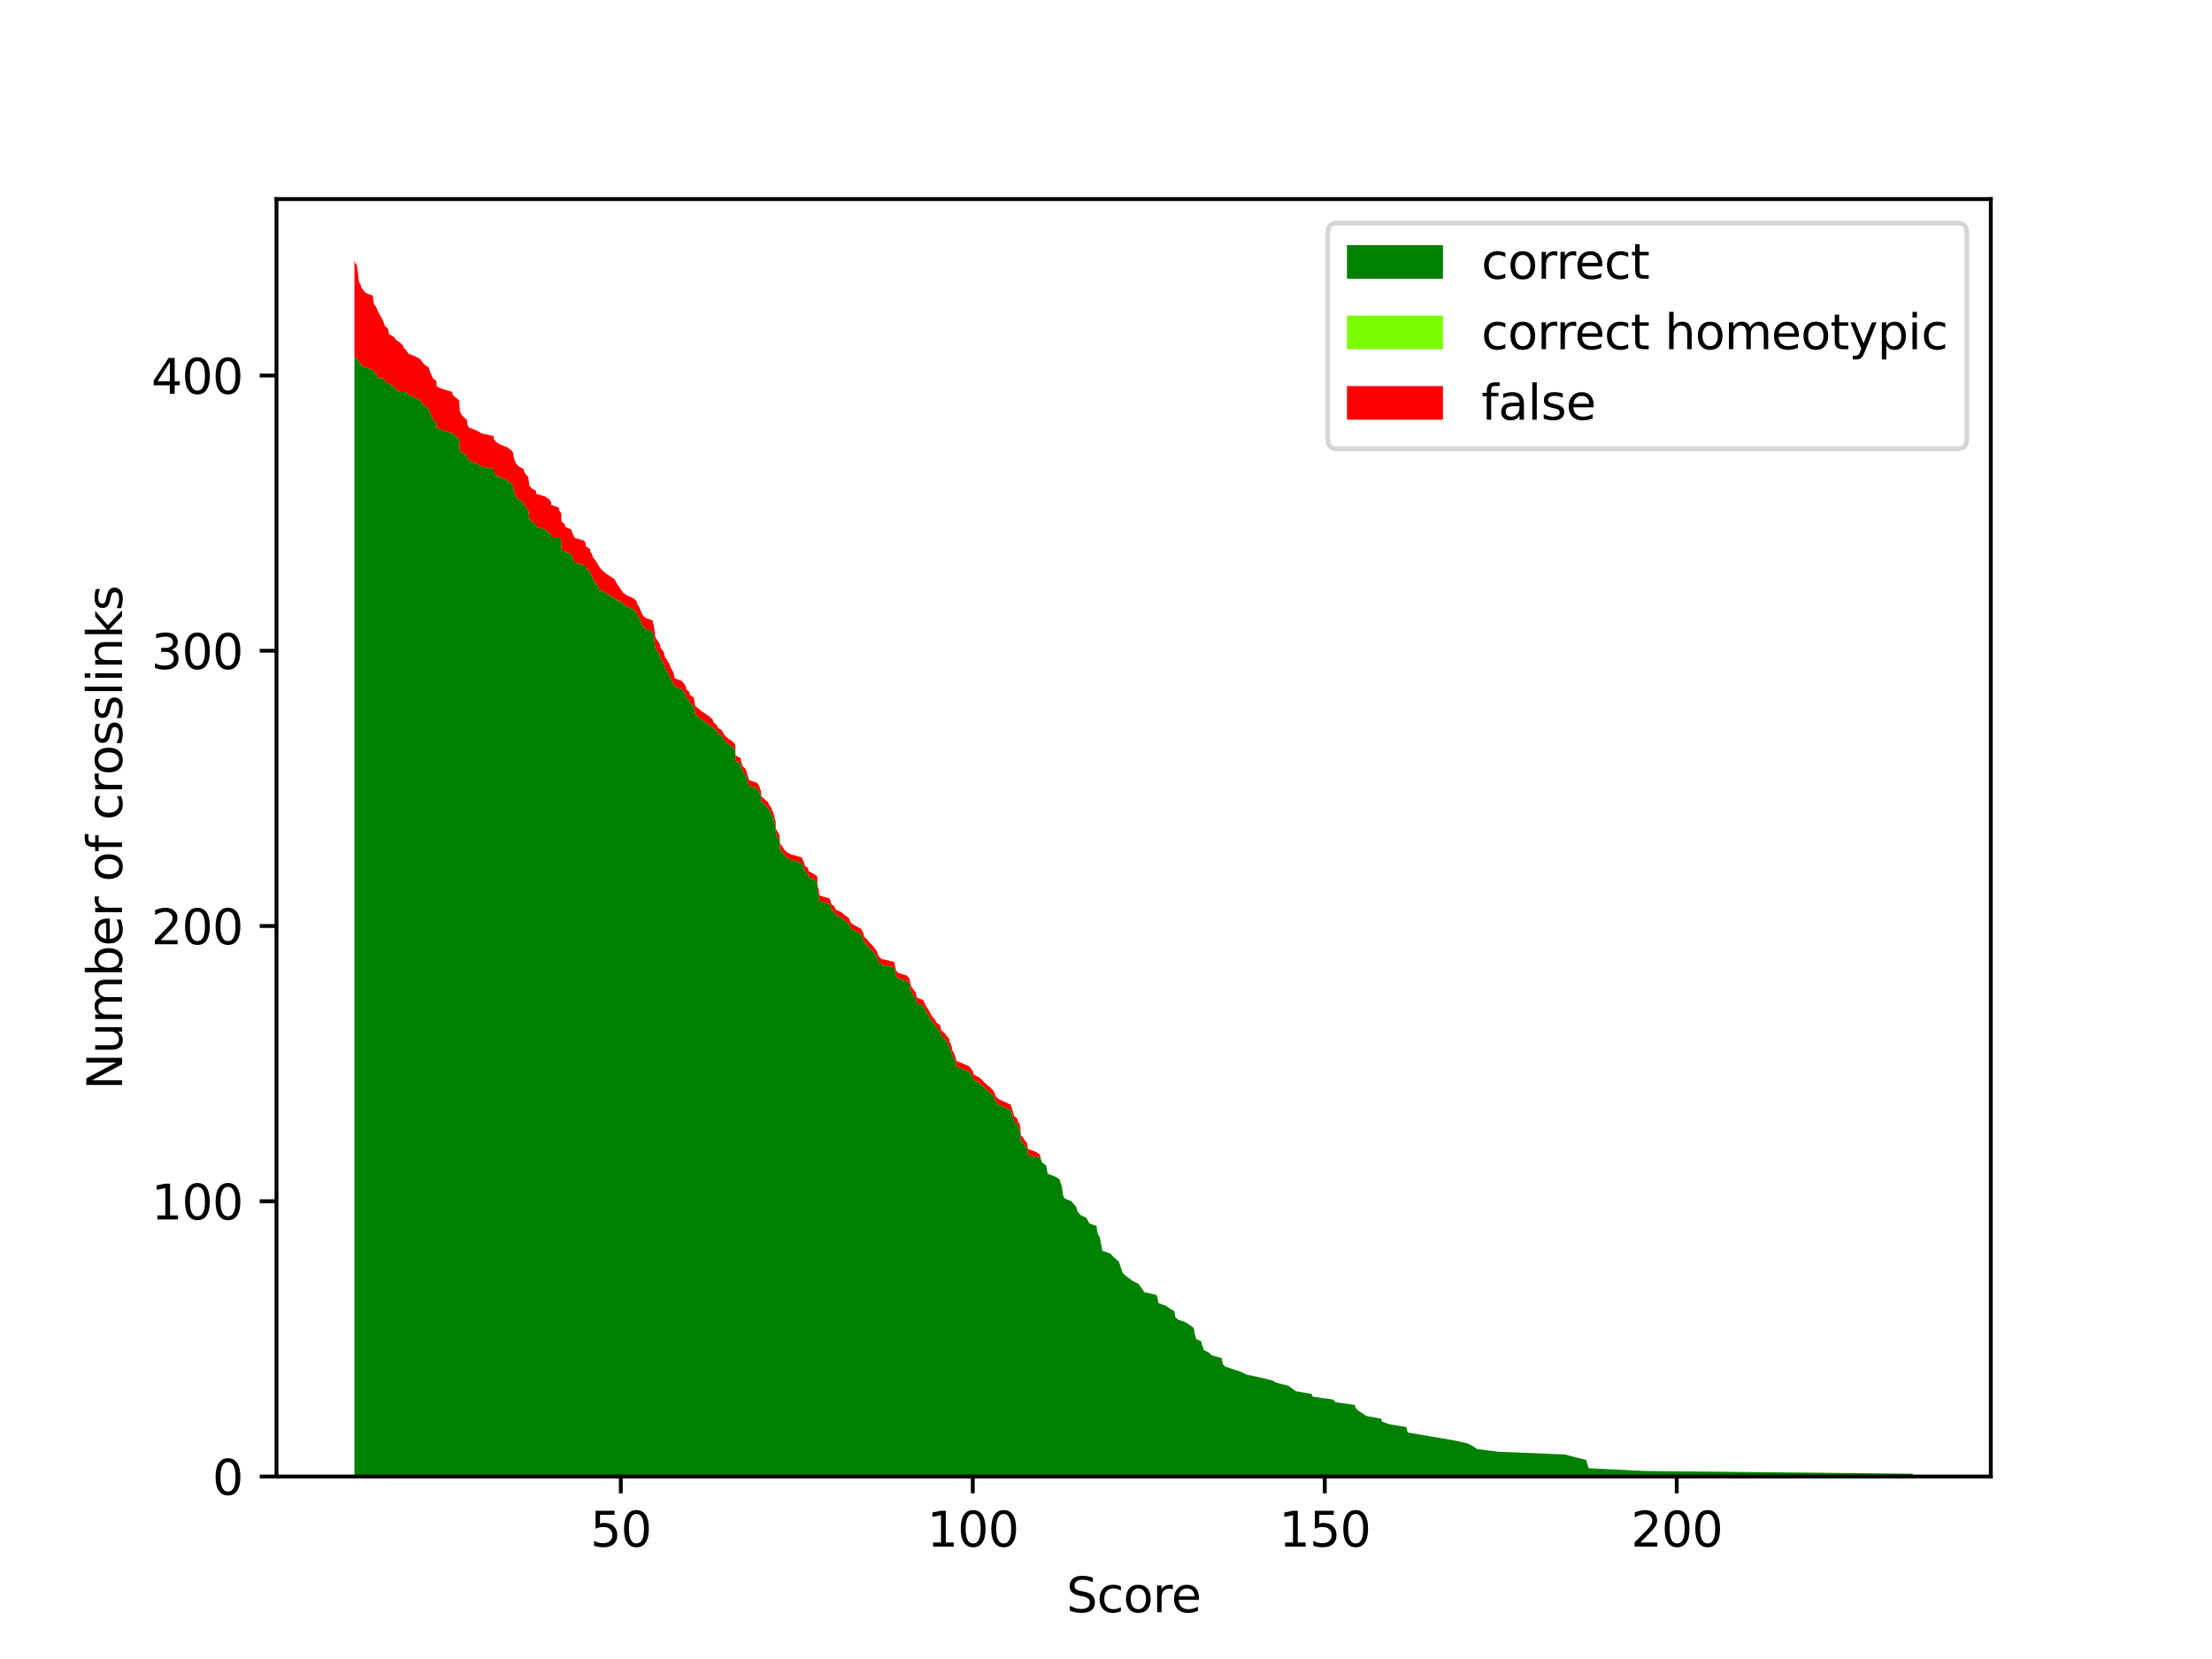 <?xml version="1.0" encoding="utf-8" standalone="no"?>
<!DOCTYPE svg PUBLIC "-//W3C//DTD SVG 1.1//EN"
  "http://www.w3.org/Graphics/SVG/1.1/DTD/svg11.dtd">
<svg xmlns:xlink="http://www.w3.org/1999/xlink" width="460.8pt" height="345.6pt" viewBox="0 0 460.8 345.6" xmlns="http://www.w3.org/2000/svg" version="1.1">
 <defs>
  <style type="text/css">*{stroke-linejoin: round; stroke-linecap: butt}</style>
 </defs>
 <g id="figure_1">
  <g id="patch_1">
   <path d="M 0 345.6 
L 460.8 345.6 
L 460.8 0 
L 0 0 
z
" style="fill: #ffffff"/>
  </g>
  <g id="axes_1">
   <g id="patch_2">
    <path d="M 57.6 307.584 
L 414.72 307.584 
L 414.72 41.472 
L 57.6 41.472 
z
" style="fill: #ffffff"/>
   </g>
   <g id="PolyCollection_1">
    <path d="M 73.833 74.213 
L 73.833 307.584 
L 73.935 307.584 
L 74.375 307.584 
L 74.786 307.584 
L 75.138 307.584 
L 75.255 307.584 
L 75.695 307.584 
L 76.194 307.584 
L 77.675 307.584 
L 77.807 307.584 
L 77.91 307.584 
L 78.32 307.584 
L 78.834 307.584 
L 79.787 307.584 
L 80.183 307.584 
L 80.843 307.584 
L 81.048 307.584 
L 82.06 307.584 
L 82.485 307.584 
L 83.292 307.584 
L 83.922 307.584 
L 84.157 307.584 
L 84.685 307.584 
L 85.022 307.584 
L 86.445 307.584 
L 87.545 307.584 
L 87.926 307.584 
L 88.395 307.584 
L 89.29 307.584 
L 89.48 307.584 
L 89.671 307.584 
L 89.95 307.584 
L 90.199 307.584 
L 90.903 307.584 
L 90.976 307.584 
L 92.355 307.584 
L 94.246 307.584 
L 94.29 307.584 
L 94.95 307.584 
L 95.64 307.584 
L 95.684 307.584 
L 95.772 307.584 
L 95.801 307.584 
L 96.065 307.584 
L 96.505 307.584 
L 97.253 307.584 
L 97.311 307.584 
L 97.37 307.584 
L 97.781 307.584 
L 99.365 307.584 
L 100.274 307.584 
L 102.855 307.584 
L 102.869 307.584 
L 103.251 307.584 
L 104.087 307.584 
L 105.597 307.584 
L 106.433 307.584 
L 106.917 307.584 
L 106.961 307.584 
L 107.049 307.584 
L 107.489 307.584 
L 108.046 307.584 
L 109.087 307.584 
L 109.205 307.584 
L 109.615 307.584 
L 110.07 307.584 
L 110.275 307.584 
L 110.774 307.584 
L 111.683 307.584 
L 111.727 307.584 
L 113.634 307.584 
L 114.426 307.584 
L 114.807 307.584 
L 114.822 307.584 
L 116.405 307.584 
L 116.479 307.584 
L 116.919 307.584 
L 116.933 307.584 
L 116.963 307.584 
L 117.652 307.584 
L 117.769 307.584 
L 119.045 307.584 
L 119.177 307.584 
L 119.734 307.584 
L 121.699 307.584 
L 122.007 307.584 
L 122.037 307.584 
L 122.917 307.584 
L 122.99 307.584 
L 123.342 307.584 
L 123.489 307.584 
L 123.972 307.584 
L 124.354 307.584 
L 125.028 307.584 
L 126.275 307.584 
L 128.035 307.584 
L 128.313 307.584 
L 128.651 307.584 
L 129.443 307.584 
L 129.824 307.584 
L 130.748 307.584 
L 132.068 307.584 
L 132.596 307.584 
L 132.757 307.584 
L 133.123 307.584 
L 133.871 307.584 
L 134.414 307.584 
L 135.968 307.584 
L 136.042 307.584 
L 136.218 307.584 
L 136.306 307.584 
L 136.496 307.584 
L 136.848 307.584 
L 137.318 307.584 
L 137.494 307.584 
L 137.626 307.584 
L 138.139 307.584 
L 138.344 307.584 
L 138.462 307.584 
L 138.813 307.584 
L 139.517 307.584 
L 139.693 307.584 
L 140.001 307.584 
L 140.324 307.584 
L 140.412 307.584 
L 140.588 307.584 
L 142.025 307.584 
L 142.524 307.584 
L 142.89 307.584 
L 142.949 307.584 
L 143.638 307.584 
L 143.697 307.584 
L 144.518 307.584 
L 144.724 307.584 
L 144.811 307.584 
L 145.515 307.584 
L 146.175 307.584 
L 147.055 307.584 
L 147.891 307.584 
L 148.463 307.584 
L 148.624 307.584 
L 149.314 307.584 
L 149.578 307.584 
L 150.443 307.584 
L 150.678 307.584 
L 151.088 307.584 
L 151.807 307.584 
L 152.643 307.584 
L 153.171 307.584 
L 153.215 307.584 
L 154.3 307.584 
L 154.344 307.584 
L 154.74 307.584 
L 155.37 307.584 
L 156.045 307.584 
L 157.702 307.584 
L 158.127 307.584 
L 158.509 307.584 
L 158.582 307.584 
L 158.655 307.584 
L 159.374 307.584 
L 159.99 307.584 
L 160.224 307.584 
L 160.679 307.584 
L 160.855 307.584 
L 161.163 307.584 
L 161.28 307.584 
L 161.398 307.584 
L 161.588 307.584 
L 161.618 307.584 
L 161.72 307.584 
L 162.087 307.584 
L 162.395 307.584 
L 162.498 307.584 
L 162.967 307.584 
L 163.289 307.584 
L 163.803 307.584 
L 164.771 307.584 
L 166.97 307.584 
L 167.264 307.584 
L 167.528 307.584 
L 167.645 307.584 
L 168.32 307.584 
L 168.422 307.584 
L 169.463 307.584 
L 170.255 307.584 
L 170.299 307.584 
L 170.387 307.584 
L 170.622 307.584 
L 170.637 307.584 
L 170.813 307.584 
L 172.866 307.584 
L 173.188 307.584 
L 173.878 307.584 
L 174.054 307.584 
L 175.315 307.584 
L 175.931 307.584 
L 176.781 307.584 
L 177.045 307.584 
L 177.353 307.584 
L 178.306 307.584 
L 179.348 307.584 
L 179.714 307.584 
L 179.89 307.584 
L 180.081 307.584 
L 180.741 307.584 
L 181.107 307.584 
L 181.738 307.584 
L 182.618 307.584 
L 183.043 307.584 
L 183.674 307.584 
L 186.255 307.584 
L 186.402 307.584 
L 186.636 307.584 
L 187.061 307.584 
L 188.909 307.584 
L 189.437 307.584 
L 189.657 307.584 
L 189.833 307.584 
L 190.698 307.584 
L 191.036 307.584 
L 192.4 307.584 
L 192.605 307.584 
L 193.265 307.584 
L 194.247 307.584 
L 194.834 307.584 
L 194.995 307.584 
L 195.831 307.584 
L 195.963 307.584 
L 196.154 307.584 
L 196.843 307.584 
L 197.224 307.584 
L 197.767 307.584 
L 197.826 307.584 
L 198.09 307.584 
L 198.295 307.584 
L 198.354 307.584 
L 198.706 307.584 
L 199.131 307.584 
L 199.189 307.584 
L 200.641 307.584 
L 201.932 307.584 
L 202.753 307.584 
L 202.87 307.584 
L 203.985 307.584 
L 204.645 307.584 
L 205.173 307.584 
L 206.493 307.584 
L 207.021 307.584 
L 207.461 307.584 
L 208.15 307.584 
L 209.455 307.584 
L 210.599 307.584 
L 211.244 307.584 
L 211.933 307.584 
L 212.065 307.584 
L 212.403 307.584 
L 212.549 307.584 
L 212.681 307.584 
L 213.18 307.584 
L 213.547 307.584 
L 213.986 307.584 
L 214.133 307.584 
L 215.732 307.584 
L 216.626 307.584 
L 216.729 307.584 
L 216.875 307.584 
L 217.139 307.584 
L 217.946 307.584 
L 218.137 307.584 
L 218.239 307.584 
L 219.794 307.584 
L 220.703 307.584 
L 221.07 307.584 
L 221.275 307.584 
L 221.304 307.584 
L 221.48 307.584 
L 221.818 307.584 
L 223.167 307.584 
L 223.695 307.584 
L 224.164 307.584 
L 224.56 307.584 
L 225.088 307.584 
L 226.29 307.584 
L 226.628 307.584 
L 226.906 307.584 
L 228.461 307.584 
L 228.49 307.584 
L 228.564 307.584 
L 228.739 307.584 
L 229.091 307.584 
L 229.209 307.584 
L 229.311 307.584 
L 229.634 307.584 
L 231.306 307.584 
L 231.819 307.584 
L 233.095 307.584 
L 233.872 307.584 
L 234.444 307.584 
L 236.028 307.584 
L 237.157 307.584 
L 238.022 307.584 
L 238.345 307.584 
L 240.853 307.584 
L 241.131 307.584 
L 241.337 307.584 
L 242.921 307.584 
L 243.712 307.584 
L 244.666 307.584 
L 244.812 307.584 
L 245.414 307.584 
L 247.041 307.584 
L 247.877 307.584 
L 248.655 307.584 
L 248.801 307.584 
L 248.86 307.584 
L 249.036 307.584 
L 249.168 307.584 
L 250.282 307.584 
L 250.356 307.584 
L 250.634 307.584 
L 250.722 307.584 
L 251.852 307.584 
L 252.497 307.584 
L 254.506 307.584 
L 254.711 307.584 
L 255.166 307.584 
L 258.539 307.584 
L 259.756 307.584 
L 262.469 307.584 
L 264.859 307.584 
L 266.033 307.584 
L 268.394 307.584 
L 269.934 307.584 
L 273.219 307.584 
L 273.453 307.584 
L 277.691 307.584 
L 278.19 307.584 
L 282.267 307.584 
L 282.355 307.584 
L 282.927 307.584 
L 284.643 307.584 
L 287.752 307.584 
L 287.884 307.584 
L 289.379 307.584 
L 292.958 307.584 
L 293.104 307.584 
L 293.236 307.584 
L 299.938 307.584 
L 303.282 307.584 
L 305.746 307.584 
L 306.86 307.584 
L 307.652 307.584 
L 312.11 307.584 
L 325.954 307.584 
L 330.442 307.584 
L 330.94 307.584 
L 342.701 307.584 
L 398.487 307.584 
L 398.487 307.011 
L 398.487 307.011 
L 342.701 306.437 
L 330.94 305.864 
L 330.442 304.144 
L 325.954 302.997 
L 312.11 302.423 
L 307.652 301.85 
L 306.86 301.277 
L 305.746 300.703 
L 303.282 300.13 
L 299.938 299.556 
L 293.236 298.41 
L 293.104 297.836 
L 292.958 297.263 
L 289.379 296.69 
L 287.884 296.116 
L 287.752 295.543 
L 284.643 294.969 
L 282.927 293.823 
L 282.355 293.249 
L 282.267 292.676 
L 278.19 292.102 
L 277.691 291.529 
L 273.453 290.956 
L 273.219 290.382 
L 269.934 289.809 
L 268.394 288.662 
L 266.033 288.089 
L 264.859 287.515 
L 262.469 286.942 
L 259.756 286.368 
L 258.539 285.795 
L 255.166 284.648 
L 254.711 284.075 
L 254.506 282.928 
L 252.497 282.355 
L 251.852 281.781 
L 250.722 281.208 
L 250.634 280.634 
L 250.356 280.061 
L 250.282 279.488 
L 249.168 278.914 
L 249.036 278.341 
L 248.86 277.768 
L 248.801 277.194 
L 248.655 276.621 
L 247.877 276.047 
L 247.041 275.474 
L 245.414 274.901 
L 244.812 274.327 
L 244.666 273.18 
L 243.712 272.607 
L 242.921 272.034 
L 241.337 271.46 
L 241.131 270.313 
L 240.853 269.74 
L 238.345 269.167 
L 238.022 268.593 
L 237.157 267.446 
L 236.028 266.873 
L 234.444 265.726 
L 233.872 265.153 
L 233.095 262.859 
L 231.819 261.713 
L 231.306 261.139 
L 229.634 260.566 
L 229.311 258.846 
L 229.209 258.272 
L 229.091 257.699 
L 228.739 257.125 
L 228.564 256.552 
L 228.49 255.979 
L 228.461 255.405 
L 226.906 254.832 
L 226.628 254.258 
L 226.29 253.685 
L 225.088 253.112 
L 224.56 252.538 
L 224.164 251.391 
L 223.695 250.818 
L 223.167 250.245 
L 221.818 249.671 
L 221.48 249.098 
L 221.304 247.951 
L 221.275 247.378 
L 221.07 246.804 
L 220.703 245.657 
L 219.794 245.084 
L 218.239 244.511 
L 218.137 243.937 
L 217.946 242.791 
L 217.139 242.217 
L 216.875 241.644 
L 216.729 241.07 
L 216.626 241.07 
L 215.732 241.07 
L 214.133 240.497 
L 213.986 239.35 
L 213.547 238.777 
L 213.18 238.203 
L 212.681 237.63 
L 212.549 235.91 
L 212.403 235.336 
L 212.065 234.763 
L 211.933 234.19 
L 211.244 233.616 
L 210.599 231.323 
L 209.455 230.749 
L 208.15 230.176 
L 207.461 229.602 
L 207.021 228.456 
L 206.493 227.882 
L 205.173 226.735 
L 204.645 226.162 
L 203.985 225.589 
L 202.87 225.015 
L 202.753 224.442 
L 201.932 223.295 
L 200.641 222.722 
L 199.189 222.148 
L 199.131 221.575 
L 198.706 220.428 
L 198.354 219.855 
L 198.295 219.281 
L 198.09 218.708 
L 197.826 218.135 
L 197.767 217.561 
L 197.224 216.988 
L 196.843 216.414 
L 196.154 215.841 
L 195.963 215.268 
L 195.831 214.694 
L 194.995 214.121 
L 194.834 213.547 
L 194.247 212.974 
L 193.265 211.254 
L 192.605 210.107 
L 192.4 209.534 
L 191.036 208.96 
L 190.698 207.814 
L 189.833 206.667 
L 189.657 206.093 
L 189.437 204.947 
L 188.909 204.373 
L 187.061 203.8 
L 186.636 203.226 
L 186.402 202.08 
L 186.255 201.506 
L 183.674 200.933 
L 183.043 200.359 
L 182.618 199.213 
L 181.738 198.066 
L 181.107 197.492 
L 180.741 196.919 
L 180.081 196.346 
L 179.89 195.772 
L 179.714 195.199 
L 179.348 194.625 
L 178.306 194.052 
L 177.353 193.479 
L 177.045 192.905 
L 176.781 192.332 
L 175.931 191.758 
L 175.315 191.185 
L 174.054 190.612 
L 173.878 190.038 
L 173.188 189.465 
L 172.866 188.318 
L 170.813 187.745 
L 170.637 187.171 
L 170.622 186.598 
L 170.387 186.025 
L 170.299 184.878 
L 170.255 183.731 
L 169.463 183.158 
L 168.422 182.584 
L 168.32 182.011 
L 167.645 181.437 
L 167.528 180.864 
L 167.264 180.291 
L 166.97 179.717 
L 164.771 179.144 
L 163.803 178.57 
L 163.289 177.997 
L 162.967 177.424 
L 162.498 176.85 
L 162.395 175.13 
L 162.087 174.557 
L 161.72 173.983 
L 161.618 173.41 
L 161.588 172.263 
L 161.398 171.69 
L 161.28 171.116 
L 161.163 170.543 
L 160.855 169.97 
L 160.679 169.396 
L 160.224 168.823 
L 159.99 168.249 
L 159.374 167.676 
L 158.655 167.103 
L 158.582 166.529 
L 158.509 165.956 
L 158.127 164.809 
L 157.702 164.236 
L 156.045 163.662 
L 155.37 161.369 
L 154.74 160.795 
L 154.344 159.648 
L 154.3 159.075 
L 153.215 158.502 
L 153.171 156.208 
L 152.643 155.635 
L 151.807 155.061 
L 151.088 154.488 
L 150.678 153.914 
L 150.443 153.341 
L 149.578 152.768 
L 149.314 152.194 
L 148.624 151.621 
L 148.463 151.621 
L 147.891 151.048 
L 147.055 150.474 
L 146.175 149.901 
L 145.515 149.327 
L 144.811 148.754 
L 144.724 148.181 
L 144.518 147.034 
L 143.697 146.46 
L 143.638 145.887 
L 142.949 145.314 
L 142.89 144.74 
L 142.524 144.167 
L 142.025 143.593 
L 140.588 143.02 
L 140.412 142.447 
L 140.324 142.447 
L 140.001 141.873 
L 139.693 141.3 
L 139.517 140.726 
L 138.813 139.58 
L 138.462 139.006 
L 138.344 138.433 
L 138.139 137.859 
L 137.626 137.286 
L 137.494 136.713 
L 137.318 136.139 
L 136.848 135.566 
L 136.496 134.993 
L 136.306 133.272 
L 136.218 132.699 
L 136.042 132.126 
L 135.968 131.552 
L 134.414 130.979 
L 133.871 130.405 
L 133.123 128.685 
L 132.757 128.112 
L 132.596 127.538 
L 132.068 126.965 
L 130.748 126.392 
L 129.824 125.818 
L 129.443 125.245 
L 128.651 125.245 
L 128.313 124.671 
L 128.035 124.671 
L 126.275 123.525 
L 125.028 122.951 
L 124.354 121.804 
L 123.972 121.231 
L 123.489 120.658 
L 123.342 120.084 
L 122.99 119.511 
L 122.917 118.937 
L 122.037 118.364 
L 122.007 117.791 
L 121.699 117.791 
L 119.734 117.217 
L 119.177 116.071 
L 119.045 115.497 
L 117.769 114.924 
L 117.652 114.924 
L 116.963 114.35 
L 116.933 113.777 
L 116.919 112.63 
L 116.479 112.057 
L 116.405 112.057 
L 114.822 112.057 
L 114.807 111.483 
L 114.426 110.91 
L 113.634 110.337 
L 111.727 109.763 
L 111.683 109.19 
L 110.774 108.616 
L 110.275 108.043 
L 110.07 106.323 
L 109.615 105.749 
L 109.205 105.176 
L 109.087 104.603 
L 108.046 104.029 
L 107.489 103.456 
L 107.049 102.309 
L 106.961 101.736 
L 106.917 101.162 
L 106.433 100.589 
L 105.597 100.015 
L 104.087 99.442 
L 103.251 98.869 
L 102.869 98.295 
L 102.855 97.722 
L 100.274 97.149 
L 99.365 96.575 
L 97.781 96.002 
L 97.37 95.428 
L 97.311 94.855 
L 97.253 94.855 
L 96.505 94.282 
L 96.065 94.282 
L 95.801 93.708 
L 95.772 93.135 
L 95.684 91.988 
L 95.64 91.415 
L 94.95 90.841 
L 94.29 90.268 
L 94.246 90.268 
L 92.355 89.694 
L 90.976 89.121 
L 90.903 87.974 
L 90.199 87.401 
L 89.95 86.827 
L 89.671 86.254 
L 89.48 85.681 
L 89.29 85.107 
L 88.395 84.534 
L 87.926 83.96 
L 87.545 83.387 
L 86.445 82.814 
L 85.022 82.24 
L 84.685 81.667 
L 84.157 81.667 
L 83.922 81.667 
L 83.292 81.667 
L 82.485 81.094 
L 82.06 80.52 
L 81.048 79.947 
L 80.843 79.947 
L 80.183 79.373 
L 79.787 78.8 
L 78.834 78.8 
L 78.32 77.653 
L 77.91 77.653 
L 77.807 77.653 
L 77.675 77.08 
L 76.194 76.506 
L 75.695 76.506 
L 75.255 75.933 
L 75.138 75.933 
L 74.786 75.36 
L 74.375 74.786 
L 73.935 74.213 
L 73.833 74.213 
z
" clip-path="url(#pe4fef95422)" style="fill: #008000"/>
   </g>
   <g id="PolyCollection_2">
    <path d="M 73.833 74.213 
L 73.833 74.213 
L 73.935 74.213 
L 74.375 74.786 
L 74.786 75.36 
L 75.138 75.933 
L 75.255 75.933 
L 75.695 76.506 
L 76.194 76.506 
L 77.675 77.08 
L 77.807 77.653 
L 77.91 77.653 
L 78.32 77.653 
L 78.834 78.8 
L 79.787 78.8 
L 80.183 79.373 
L 80.843 79.947 
L 81.048 79.947 
L 82.06 80.52 
L 82.485 81.094 
L 83.292 81.667 
L 83.922 81.667 
L 84.157 81.667 
L 84.685 81.667 
L 85.022 82.24 
L 86.445 82.814 
L 87.545 83.387 
L 87.926 83.96 
L 88.395 84.534 
L 89.29 85.107 
L 89.48 85.681 
L 89.671 86.254 
L 89.95 86.827 
L 90.199 87.401 
L 90.903 87.974 
L 90.976 89.121 
L 92.355 89.694 
L 94.246 90.268 
L 94.29 90.268 
L 94.95 90.841 
L 95.64 91.415 
L 95.684 91.988 
L 95.772 93.135 
L 95.801 93.708 
L 96.065 94.282 
L 96.505 94.282 
L 97.253 94.855 
L 97.311 94.855 
L 97.37 95.428 
L 97.781 96.002 
L 99.365 96.575 
L 100.274 97.149 
L 102.855 97.722 
L 102.869 98.295 
L 103.251 98.869 
L 104.087 99.442 
L 105.597 100.015 
L 106.433 100.589 
L 106.917 101.162 
L 106.961 101.736 
L 107.049 102.309 
L 107.489 103.456 
L 108.046 104.029 
L 109.087 104.603 
L 109.205 105.176 
L 109.615 105.749 
L 110.07 106.323 
L 110.275 108.043 
L 110.774 108.616 
L 111.683 109.19 
L 111.727 109.763 
L 113.634 110.337 
L 114.426 110.91 
L 114.807 111.483 
L 114.822 112.057 
L 116.405 112.057 
L 116.479 112.057 
L 116.919 112.63 
L 116.933 113.777 
L 116.963 114.35 
L 117.652 114.924 
L 117.769 114.924 
L 119.045 115.497 
L 119.177 116.071 
L 119.734 117.217 
L 121.699 117.791 
L 122.007 117.791 
L 122.037 118.364 
L 122.917 118.937 
L 122.99 119.511 
L 123.342 120.084 
L 123.489 120.658 
L 123.972 121.231 
L 124.354 121.804 
L 125.028 122.951 
L 126.275 123.525 
L 128.035 124.671 
L 128.313 124.671 
L 128.651 125.245 
L 129.443 125.245 
L 129.824 125.818 
L 130.748 126.392 
L 132.068 126.965 
L 132.596 127.538 
L 132.757 128.112 
L 133.123 128.685 
L 133.871 130.405 
L 134.414 130.979 
L 135.968 131.552 
L 136.042 132.126 
L 136.218 132.699 
L 136.306 133.272 
L 136.496 134.993 
L 136.848 135.566 
L 137.318 136.139 
L 137.494 136.713 
L 137.626 137.286 
L 138.139 137.859 
L 138.344 138.433 
L 138.462 139.006 
L 138.813 139.58 
L 139.517 140.726 
L 139.693 141.3 
L 140.001 141.873 
L 140.324 142.447 
L 140.412 142.447 
L 140.588 143.02 
L 142.025 143.593 
L 142.524 144.167 
L 142.89 144.74 
L 142.949 145.314 
L 143.638 145.887 
L 143.697 146.46 
L 144.518 147.034 
L 144.724 148.181 
L 144.811 148.754 
L 145.515 149.327 
L 146.175 149.901 
L 147.055 150.474 
L 147.891 151.048 
L 148.463 151.621 
L 148.624 151.621 
L 149.314 152.194 
L 149.578 152.768 
L 150.443 153.341 
L 150.678 153.914 
L 151.088 154.488 
L 151.807 155.061 
L 152.643 155.635 
L 153.171 156.208 
L 153.215 158.502 
L 154.3 159.075 
L 154.344 159.648 
L 154.74 160.795 
L 155.37 161.369 
L 156.045 163.662 
L 157.702 164.236 
L 158.127 164.809 
L 158.509 165.956 
L 158.582 166.529 
L 158.655 167.103 
L 159.374 167.676 
L 159.99 168.249 
L 160.224 168.823 
L 160.679 169.396 
L 160.855 169.97 
L 161.163 170.543 
L 161.28 171.116 
L 161.398 171.69 
L 161.588 172.263 
L 161.618 173.41 
L 161.72 173.983 
L 162.087 174.557 
L 162.395 175.13 
L 162.498 176.85 
L 162.967 177.424 
L 163.289 177.997 
L 163.803 178.57 
L 164.771 179.144 
L 166.97 179.717 
L 167.264 180.291 
L 167.528 180.864 
L 167.645 181.437 
L 168.32 182.011 
L 168.422 182.584 
L 169.463 183.158 
L 170.255 183.731 
L 170.299 184.878 
L 170.387 186.025 
L 170.622 186.598 
L 170.637 187.171 
L 170.813 187.745 
L 172.866 188.318 
L 173.188 189.465 
L 173.878 190.038 
L 174.054 190.612 
L 175.315 191.185 
L 175.931 191.758 
L 176.781 192.332 
L 177.045 192.905 
L 177.353 193.479 
L 178.306 194.052 
L 179.348 194.625 
L 179.714 195.199 
L 179.89 195.772 
L 180.081 196.346 
L 180.741 196.919 
L 181.107 197.492 
L 181.738 198.066 
L 182.618 199.213 
L 183.043 200.359 
L 183.674 200.933 
L 186.255 201.506 
L 186.402 202.08 
L 186.636 203.226 
L 187.061 203.8 
L 188.909 204.373 
L 189.437 204.947 
L 189.657 206.093 
L 189.833 206.667 
L 190.698 207.814 
L 191.036 208.96 
L 192.4 209.534 
L 192.605 210.107 
L 193.265 211.254 
L 194.247 212.974 
L 194.834 213.547 
L 194.995 214.121 
L 195.831 214.694 
L 195.963 215.268 
L 196.154 215.841 
L 196.843 216.414 
L 197.224 216.988 
L 197.767 217.561 
L 197.826 218.135 
L 198.09 218.708 
L 198.295 219.281 
L 198.354 219.855 
L 198.706 220.428 
L 199.131 221.575 
L 199.189 222.148 
L 200.641 222.722 
L 201.932 223.295 
L 202.753 224.442 
L 202.87 225.015 
L 203.985 225.589 
L 204.645 226.162 
L 205.173 226.735 
L 206.493 227.882 
L 207.021 228.456 
L 207.461 229.602 
L 208.15 230.176 
L 209.455 230.749 
L 210.599 231.323 
L 211.244 233.616 
L 211.933 234.19 
L 212.065 234.763 
L 212.403 235.336 
L 212.549 235.91 
L 212.681 237.63 
L 213.18 238.203 
L 213.547 238.777 
L 213.986 239.35 
L 214.133 240.497 
L 215.732 241.07 
L 216.626 241.07 
L 216.729 241.07 
L 216.875 241.644 
L 217.139 242.217 
L 217.946 242.791 
L 218.137 243.937 
L 218.239 244.511 
L 219.794 245.084 
L 220.703 245.657 
L 221.07 246.804 
L 221.275 247.378 
L 221.304 247.951 
L 221.48 249.098 
L 221.818 249.671 
L 223.167 250.245 
L 223.695 250.818 
L 224.164 251.391 
L 224.56 252.538 
L 225.088 253.112 
L 226.29 253.685 
L 226.628 254.258 
L 226.906 254.832 
L 228.461 255.405 
L 228.49 255.979 
L 228.564 256.552 
L 228.739 257.125 
L 229.091 257.699 
L 229.209 258.272 
L 229.311 258.846 
L 229.634 260.566 
L 231.306 261.139 
L 231.819 261.713 
L 233.095 262.859 
L 233.872 265.153 
L 234.444 265.726 
L 236.028 266.873 
L 237.157 267.446 
L 238.022 268.593 
L 238.345 269.167 
L 240.853 269.74 
L 241.131 270.313 
L 241.337 271.46 
L 242.921 272.034 
L 243.712 272.607 
L 244.666 273.18 
L 244.812 274.327 
L 245.414 274.901 
L 247.041 275.474 
L 247.877 276.047 
L 248.655 276.621 
L 248.801 277.194 
L 248.86 277.768 
L 249.036 278.341 
L 249.168 278.914 
L 250.282 279.488 
L 250.356 280.061 
L 250.634 280.634 
L 250.722 281.208 
L 251.852 281.781 
L 252.497 282.355 
L 254.506 282.928 
L 254.711 284.075 
L 255.166 284.648 
L 258.539 285.795 
L 259.756 286.368 
L 262.469 286.942 
L 264.859 287.515 
L 266.033 288.089 
L 268.394 288.662 
L 269.934 289.809 
L 273.219 290.382 
L 273.453 290.956 
L 277.691 291.529 
L 278.19 292.102 
L 282.267 292.676 
L 282.355 293.249 
L 282.927 293.823 
L 284.643 294.969 
L 287.752 295.543 
L 287.884 296.116 
L 289.379 296.69 
L 292.958 297.263 
L 293.104 297.836 
L 293.236 298.41 
L 299.938 299.556 
L 303.282 300.13 
L 305.746 300.703 
L 306.86 301.277 
L 307.652 301.85 
L 312.11 302.423 
L 325.954 302.997 
L 330.442 304.144 
L 330.94 305.864 
L 342.701 306.437 
L 398.487 307.011 
L 398.487 307.011 
L 398.487 307.011 
L 342.701 306.437 
L 330.94 305.864 
L 330.442 304.144 
L 325.954 302.997 
L 312.11 302.423 
L 307.652 301.85 
L 306.86 301.277 
L 305.746 300.703 
L 303.282 300.13 
L 299.938 299.556 
L 293.236 298.41 
L 293.104 297.836 
L 292.958 297.263 
L 289.379 296.69 
L 287.884 296.116 
L 287.752 295.543 
L 284.643 294.969 
L 282.927 293.823 
L 282.355 293.249 
L 282.267 292.676 
L 278.19 292.102 
L 277.691 291.529 
L 273.453 290.956 
L 273.219 290.382 
L 269.934 289.809 
L 268.394 288.662 
L 266.033 288.089 
L 264.859 287.515 
L 262.469 286.942 
L 259.756 286.368 
L 258.539 285.795 
L 255.166 284.648 
L 254.711 284.075 
L 254.506 282.928 
L 252.497 282.355 
L 251.852 281.781 
L 250.722 281.208 
L 250.634 280.634 
L 250.356 280.061 
L 250.282 279.488 
L 249.168 278.914 
L 249.036 278.341 
L 248.86 277.768 
L 248.801 277.194 
L 248.655 276.621 
L 247.877 276.047 
L 247.041 275.474 
L 245.414 274.901 
L 244.812 274.327 
L 244.666 273.18 
L 243.712 272.607 
L 242.921 272.034 
L 241.337 271.46 
L 241.131 270.313 
L 240.853 269.74 
L 238.345 269.167 
L 238.022 268.593 
L 237.157 267.446 
L 236.028 266.873 
L 234.444 265.726 
L 233.872 265.153 
L 233.095 262.859 
L 231.819 261.713 
L 231.306 261.139 
L 229.634 260.566 
L 229.311 258.846 
L 229.209 258.272 
L 229.091 257.699 
L 228.739 257.125 
L 228.564 256.552 
L 228.49 255.979 
L 228.461 255.405 
L 226.906 254.832 
L 226.628 254.258 
L 226.29 253.685 
L 225.088 253.112 
L 224.56 252.538 
L 224.164 251.391 
L 223.695 250.818 
L 223.167 250.245 
L 221.818 249.671 
L 221.48 249.098 
L 221.304 247.951 
L 221.275 247.378 
L 221.07 246.804 
L 220.703 245.657 
L 219.794 245.084 
L 218.239 244.511 
L 218.137 243.937 
L 217.946 242.791 
L 217.139 242.217 
L 216.875 241.644 
L 216.729 241.07 
L 216.626 241.07 
L 215.732 241.07 
L 214.133 240.497 
L 213.986 239.35 
L 213.547 238.777 
L 213.18 238.203 
L 212.681 237.63 
L 212.549 235.91 
L 212.403 235.336 
L 212.065 234.763 
L 211.933 234.19 
L 211.244 233.616 
L 210.599 231.323 
L 209.455 230.749 
L 208.15 230.176 
L 207.461 229.602 
L 207.021 228.456 
L 206.493 227.882 
L 205.173 226.735 
L 204.645 226.162 
L 203.985 225.589 
L 202.87 225.015 
L 202.753 224.442 
L 201.932 223.295 
L 200.641 222.722 
L 199.189 222.148 
L 199.131 221.575 
L 198.706 220.428 
L 198.354 219.855 
L 198.295 219.281 
L 198.09 218.708 
L 197.826 218.135 
L 197.767 217.561 
L 197.224 216.988 
L 196.843 216.414 
L 196.154 215.841 
L 195.963 215.268 
L 195.831 214.694 
L 194.995 214.121 
L 194.834 213.547 
L 194.247 212.974 
L 193.265 211.254 
L 192.605 210.107 
L 192.4 209.534 
L 191.036 208.96 
L 190.698 207.814 
L 189.833 206.667 
L 189.657 206.093 
L 189.437 204.947 
L 188.909 204.373 
L 187.061 203.8 
L 186.636 203.226 
L 186.402 202.08 
L 186.255 201.506 
L 183.674 200.933 
L 183.043 200.359 
L 182.618 199.213 
L 181.738 198.066 
L 181.107 197.492 
L 180.741 196.919 
L 180.081 196.346 
L 179.89 195.772 
L 179.714 195.199 
L 179.348 194.625 
L 178.306 194.052 
L 177.353 193.479 
L 177.045 192.905 
L 176.781 192.332 
L 175.931 191.758 
L 175.315 191.185 
L 174.054 190.612 
L 173.878 190.038 
L 173.188 189.465 
L 172.866 188.318 
L 170.813 187.745 
L 170.637 187.171 
L 170.622 186.598 
L 170.387 186.025 
L 170.299 184.878 
L 170.255 183.731 
L 169.463 183.158 
L 168.422 182.584 
L 168.32 182.011 
L 167.645 181.437 
L 167.528 180.864 
L 167.264 180.291 
L 166.97 179.717 
L 164.771 179.144 
L 163.803 178.57 
L 163.289 177.997 
L 162.967 177.424 
L 162.498 176.85 
L 162.395 175.13 
L 162.087 174.557 
L 161.72 173.983 
L 161.618 173.41 
L 161.588 172.263 
L 161.398 171.69 
L 161.28 171.116 
L 161.163 170.543 
L 160.855 169.97 
L 160.679 169.396 
L 160.224 168.823 
L 159.99 168.249 
L 159.374 167.676 
L 158.655 167.103 
L 158.582 166.529 
L 158.509 165.956 
L 158.127 164.809 
L 157.702 164.236 
L 156.045 163.662 
L 155.37 161.369 
L 154.74 160.795 
L 154.344 159.648 
L 154.3 159.075 
L 153.215 158.502 
L 153.171 156.208 
L 152.643 155.635 
L 151.807 155.061 
L 151.088 154.488 
L 150.678 153.914 
L 150.443 153.341 
L 149.578 152.768 
L 149.314 152.194 
L 148.624 151.621 
L 148.463 151.621 
L 147.891 151.048 
L 147.055 150.474 
L 146.175 149.901 
L 145.515 149.327 
L 144.811 148.754 
L 144.724 148.181 
L 144.518 147.034 
L 143.697 146.46 
L 143.638 145.887 
L 142.949 145.314 
L 142.89 144.74 
L 142.524 144.167 
L 142.025 143.593 
L 140.588 143.02 
L 140.412 142.447 
L 140.324 142.447 
L 140.001 141.873 
L 139.693 141.3 
L 139.517 140.726 
L 138.813 139.58 
L 138.462 139.006 
L 138.344 138.433 
L 138.139 137.859 
L 137.626 137.286 
L 137.494 136.713 
L 137.318 136.139 
L 136.848 135.566 
L 136.496 134.993 
L 136.306 133.272 
L 136.218 132.699 
L 136.042 132.126 
L 135.968 131.552 
L 134.414 130.979 
L 133.871 130.405 
L 133.123 128.685 
L 132.757 128.112 
L 132.596 127.538 
L 132.068 126.965 
L 130.748 126.392 
L 129.824 125.818 
L 129.443 125.245 
L 128.651 125.245 
L 128.313 124.671 
L 128.035 124.671 
L 126.275 123.525 
L 125.028 122.951 
L 124.354 121.804 
L 123.972 121.231 
L 123.489 120.658 
L 123.342 120.084 
L 122.99 119.511 
L 122.917 118.937 
L 122.037 118.364 
L 122.007 117.791 
L 121.699 117.791 
L 119.734 117.217 
L 119.177 116.071 
L 119.045 115.497 
L 117.769 114.924 
L 117.652 114.924 
L 116.963 114.35 
L 116.933 113.777 
L 116.919 112.63 
L 116.479 112.057 
L 116.405 112.057 
L 114.822 112.057 
L 114.807 111.483 
L 114.426 110.91 
L 113.634 110.337 
L 111.727 109.763 
L 111.683 109.19 
L 110.774 108.616 
L 110.275 108.043 
L 110.07 106.323 
L 109.615 105.749 
L 109.205 105.176 
L 109.087 104.603 
L 108.046 104.029 
L 107.489 103.456 
L 107.049 102.309 
L 106.961 101.736 
L 106.917 101.162 
L 106.433 100.589 
L 105.597 100.015 
L 104.087 99.442 
L 103.251 98.869 
L 102.869 98.295 
L 102.855 97.722 
L 100.274 97.149 
L 99.365 96.575 
L 97.781 96.002 
L 97.37 95.428 
L 97.311 94.855 
L 97.253 94.855 
L 96.505 94.282 
L 96.065 94.282 
L 95.801 93.708 
L 95.772 93.135 
L 95.684 91.988 
L 95.64 91.415 
L 94.95 90.841 
L 94.29 90.268 
L 94.246 90.268 
L 92.355 89.694 
L 90.976 89.121 
L 90.903 87.974 
L 90.199 87.401 
L 89.95 86.827 
L 89.671 86.254 
L 89.48 85.681 
L 89.29 85.107 
L 88.395 84.534 
L 87.926 83.96 
L 87.545 83.387 
L 86.445 82.814 
L 85.022 82.24 
L 84.685 81.667 
L 84.157 81.667 
L 83.922 81.667 
L 83.292 81.667 
L 82.485 81.094 
L 82.06 80.52 
L 81.048 79.947 
L 80.843 79.947 
L 80.183 79.373 
L 79.787 78.8 
L 78.834 78.8 
L 78.32 77.653 
L 77.91 77.653 
L 77.807 77.653 
L 77.675 77.08 
L 76.194 76.506 
L 75.695 76.506 
L 75.255 75.933 
L 75.138 75.933 
L 74.786 75.36 
L 74.375 74.786 
L 73.935 74.213 
L 73.833 74.213 
z
" clip-path="url(#pe4fef95422)" style="fill: #7cfc00"/>
   </g>
   <g id="PolyCollection_3">
    <path d="M 73.833 54.144 
L 73.833 74.213 
L 73.935 74.213 
L 74.375 74.786 
L 74.786 75.36 
L 75.138 75.933 
L 75.255 75.933 
L 75.695 76.506 
L 76.194 76.506 
L 77.675 77.08 
L 77.807 77.653 
L 77.91 77.653 
L 78.32 77.653 
L 78.834 78.8 
L 79.787 78.8 
L 80.183 79.373 
L 80.843 79.947 
L 81.048 79.947 
L 82.06 80.52 
L 82.485 81.094 
L 83.292 81.667 
L 83.922 81.667 
L 84.157 81.667 
L 84.685 81.667 
L 85.022 82.24 
L 86.445 82.814 
L 87.545 83.387 
L 87.926 83.96 
L 88.395 84.534 
L 89.29 85.107 
L 89.48 85.681 
L 89.671 86.254 
L 89.95 86.827 
L 90.199 87.401 
L 90.903 87.974 
L 90.976 89.121 
L 92.355 89.694 
L 94.246 90.268 
L 94.29 90.268 
L 94.95 90.841 
L 95.64 91.415 
L 95.684 91.988 
L 95.772 93.135 
L 95.801 93.708 
L 96.065 94.282 
L 96.505 94.282 
L 97.253 94.855 
L 97.311 94.855 
L 97.37 95.428 
L 97.781 96.002 
L 99.365 96.575 
L 100.274 97.149 
L 102.855 97.722 
L 102.869 98.295 
L 103.251 98.869 
L 104.087 99.442 
L 105.597 100.015 
L 106.433 100.589 
L 106.917 101.162 
L 106.961 101.736 
L 107.049 102.309 
L 107.489 103.456 
L 108.046 104.029 
L 109.087 104.603 
L 109.205 105.176 
L 109.615 105.749 
L 110.07 106.323 
L 110.275 108.043 
L 110.774 108.616 
L 111.683 109.19 
L 111.727 109.763 
L 113.634 110.337 
L 114.426 110.91 
L 114.807 111.483 
L 114.822 112.057 
L 116.405 112.057 
L 116.479 112.057 
L 116.919 112.63 
L 116.933 113.777 
L 116.963 114.35 
L 117.652 114.924 
L 117.769 114.924 
L 119.045 115.497 
L 119.177 116.071 
L 119.734 117.217 
L 121.699 117.791 
L 122.007 117.791 
L 122.037 118.364 
L 122.917 118.937 
L 122.99 119.511 
L 123.342 120.084 
L 123.489 120.658 
L 123.972 121.231 
L 124.354 121.804 
L 125.028 122.951 
L 126.275 123.525 
L 128.035 124.671 
L 128.313 124.671 
L 128.651 125.245 
L 129.443 125.245 
L 129.824 125.818 
L 130.748 126.392 
L 132.068 126.965 
L 132.596 127.538 
L 132.757 128.112 
L 133.123 128.685 
L 133.871 130.405 
L 134.414 130.979 
L 135.968 131.552 
L 136.042 132.126 
L 136.218 132.699 
L 136.306 133.272 
L 136.496 134.993 
L 136.848 135.566 
L 137.318 136.139 
L 137.494 136.713 
L 137.626 137.286 
L 138.139 137.859 
L 138.344 138.433 
L 138.462 139.006 
L 138.813 139.58 
L 139.517 140.726 
L 139.693 141.3 
L 140.001 141.873 
L 140.324 142.447 
L 140.412 142.447 
L 140.588 143.02 
L 142.025 143.593 
L 142.524 144.167 
L 142.89 144.74 
L 142.949 145.314 
L 143.638 145.887 
L 143.697 146.46 
L 144.518 147.034 
L 144.724 148.181 
L 144.811 148.754 
L 145.515 149.327 
L 146.175 149.901 
L 147.055 150.474 
L 147.891 151.048 
L 148.463 151.621 
L 148.624 151.621 
L 149.314 152.194 
L 149.578 152.768 
L 150.443 153.341 
L 150.678 153.914 
L 151.088 154.488 
L 151.807 155.061 
L 152.643 155.635 
L 153.171 156.208 
L 153.215 158.502 
L 154.3 159.075 
L 154.344 159.648 
L 154.74 160.795 
L 155.37 161.369 
L 156.045 163.662 
L 157.702 164.236 
L 158.127 164.809 
L 158.509 165.956 
L 158.582 166.529 
L 158.655 167.103 
L 159.374 167.676 
L 159.99 168.249 
L 160.224 168.823 
L 160.679 169.396 
L 160.855 169.97 
L 161.163 170.543 
L 161.28 171.116 
L 161.398 171.69 
L 161.588 172.263 
L 161.618 173.41 
L 161.72 173.983 
L 162.087 174.557 
L 162.395 175.13 
L 162.498 176.85 
L 162.967 177.424 
L 163.289 177.997 
L 163.803 178.57 
L 164.771 179.144 
L 166.97 179.717 
L 167.264 180.291 
L 167.528 180.864 
L 167.645 181.437 
L 168.32 182.011 
L 168.422 182.584 
L 169.463 183.158 
L 170.255 183.731 
L 170.299 184.878 
L 170.387 186.025 
L 170.622 186.598 
L 170.637 187.171 
L 170.813 187.745 
L 172.866 188.318 
L 173.188 189.465 
L 173.878 190.038 
L 174.054 190.612 
L 175.315 191.185 
L 175.931 191.758 
L 176.781 192.332 
L 177.045 192.905 
L 177.353 193.479 
L 178.306 194.052 
L 179.348 194.625 
L 179.714 195.199 
L 179.89 195.772 
L 180.081 196.346 
L 180.741 196.919 
L 181.107 197.492 
L 181.738 198.066 
L 182.618 199.213 
L 183.043 200.359 
L 183.674 200.933 
L 186.255 201.506 
L 186.402 202.08 
L 186.636 203.226 
L 187.061 203.8 
L 188.909 204.373 
L 189.437 204.947 
L 189.657 206.093 
L 189.833 206.667 
L 190.698 207.814 
L 191.036 208.96 
L 192.4 209.534 
L 192.605 210.107 
L 193.265 211.254 
L 194.247 212.974 
L 194.834 213.547 
L 194.995 214.121 
L 195.831 214.694 
L 195.963 215.268 
L 196.154 215.841 
L 196.843 216.414 
L 197.224 216.988 
L 197.767 217.561 
L 197.826 218.135 
L 198.09 218.708 
L 198.295 219.281 
L 198.354 219.855 
L 198.706 220.428 
L 199.131 221.575 
L 199.189 222.148 
L 200.641 222.722 
L 201.932 223.295 
L 202.753 224.442 
L 202.87 225.015 
L 203.985 225.589 
L 204.645 226.162 
L 205.173 226.735 
L 206.493 227.882 
L 207.021 228.456 
L 207.461 229.602 
L 208.15 230.176 
L 209.455 230.749 
L 210.599 231.323 
L 211.244 233.616 
L 211.933 234.19 
L 212.065 234.763 
L 212.403 235.336 
L 212.549 235.91 
L 212.681 237.63 
L 213.18 238.203 
L 213.547 238.777 
L 213.986 239.35 
L 214.133 240.497 
L 215.732 241.07 
L 216.626 241.07 
L 216.729 241.07 
L 216.875 241.644 
L 217.139 242.217 
L 217.946 242.791 
L 218.137 243.937 
L 218.239 244.511 
L 219.794 245.084 
L 220.703 245.657 
L 221.07 246.804 
L 221.275 247.378 
L 221.304 247.951 
L 221.48 249.098 
L 221.818 249.671 
L 223.167 250.245 
L 223.695 250.818 
L 224.164 251.391 
L 224.56 252.538 
L 225.088 253.112 
L 226.29 253.685 
L 226.628 254.258 
L 226.906 254.832 
L 228.461 255.405 
L 228.49 255.979 
L 228.564 256.552 
L 228.739 257.125 
L 229.091 257.699 
L 229.209 258.272 
L 229.311 258.846 
L 229.634 260.566 
L 231.306 261.139 
L 231.819 261.713 
L 233.095 262.859 
L 233.872 265.153 
L 234.444 265.726 
L 236.028 266.873 
L 237.157 267.446 
L 238.022 268.593 
L 238.345 269.167 
L 240.853 269.74 
L 241.131 270.313 
L 241.337 271.46 
L 242.921 272.034 
L 243.712 272.607 
L 244.666 273.18 
L 244.812 274.327 
L 245.414 274.901 
L 247.041 275.474 
L 247.877 276.047 
L 248.655 276.621 
L 248.801 277.194 
L 248.86 277.768 
L 249.036 278.341 
L 249.168 278.914 
L 250.282 279.488 
L 250.356 280.061 
L 250.634 280.634 
L 250.722 281.208 
L 251.852 281.781 
L 252.497 282.355 
L 254.506 282.928 
L 254.711 284.075 
L 255.166 284.648 
L 258.539 285.795 
L 259.756 286.368 
L 262.469 286.942 
L 264.859 287.515 
L 266.033 288.089 
L 268.394 288.662 
L 269.934 289.809 
L 273.219 290.382 
L 273.453 290.956 
L 277.691 291.529 
L 278.19 292.102 
L 282.267 292.676 
L 282.355 293.249 
L 282.927 293.823 
L 284.643 294.969 
L 287.752 295.543 
L 287.884 296.116 
L 289.379 296.69 
L 292.958 297.263 
L 293.104 297.836 
L 293.236 298.41 
L 299.938 299.556 
L 303.282 300.13 
L 305.746 300.703 
L 306.86 301.277 
L 307.652 301.85 
L 312.11 302.423 
L 325.954 302.997 
L 330.442 304.144 
L 330.94 305.864 
L 342.701 306.437 
L 398.487 307.011 
L 398.487 307.011 
L 398.487 307.011 
L 342.701 306.437 
L 330.94 305.864 
L 330.442 304.144 
L 325.954 302.997 
L 312.11 302.423 
L 307.652 301.85 
L 306.86 301.277 
L 305.746 300.703 
L 303.282 300.13 
L 299.938 299.556 
L 293.236 298.41 
L 293.104 297.836 
L 292.958 297.263 
L 289.379 296.69 
L 287.884 296.116 
L 287.752 295.543 
L 284.643 294.969 
L 282.927 293.823 
L 282.355 293.249 
L 282.267 292.676 
L 278.19 292.102 
L 277.691 291.529 
L 273.453 290.956 
L 273.219 290.382 
L 269.934 289.809 
L 268.394 288.662 
L 266.033 288.089 
L 264.859 287.515 
L 262.469 286.942 
L 259.756 286.368 
L 258.539 285.795 
L 255.166 284.648 
L 254.711 284.075 
L 254.506 282.928 
L 252.497 282.355 
L 251.852 281.781 
L 250.722 281.208 
L 250.634 280.634 
L 250.356 280.061 
L 250.282 279.488 
L 249.168 278.914 
L 249.036 278.341 
L 248.86 277.768 
L 248.801 277.194 
L 248.655 276.621 
L 247.877 276.047 
L 247.041 275.474 
L 245.414 274.901 
L 244.812 274.327 
L 244.666 273.18 
L 243.712 272.607 
L 242.921 272.034 
L 241.337 271.46 
L 241.131 270.313 
L 240.853 269.74 
L 238.345 269.167 
L 238.022 268.593 
L 237.157 267.446 
L 236.028 266.873 
L 234.444 265.726 
L 233.872 265.153 
L 233.095 262.859 
L 231.819 261.713 
L 231.306 261.139 
L 229.634 260.566 
L 229.311 258.846 
L 229.209 258.272 
L 229.091 257.699 
L 228.739 257.125 
L 228.564 256.552 
L 228.49 255.979 
L 228.461 255.405 
L 226.906 254.832 
L 226.628 254.258 
L 226.29 253.685 
L 225.088 253.112 
L 224.56 252.538 
L 224.164 251.391 
L 223.695 250.818 
L 223.167 250.245 
L 221.818 249.671 
L 221.48 249.098 
L 221.304 247.951 
L 221.275 247.378 
L 221.07 246.804 
L 220.703 245.657 
L 219.794 245.084 
L 218.239 244.511 
L 218.137 243.937 
L 217.946 242.791 
L 217.139 242.217 
L 216.875 241.644 
L 216.729 241.07 
L 216.626 240.497 
L 215.732 239.924 
L 214.133 239.35 
L 213.986 238.203 
L 213.547 237.63 
L 213.18 237.057 
L 212.681 236.483 
L 212.549 234.763 
L 212.403 234.19 
L 212.065 233.616 
L 211.933 233.043 
L 211.244 232.469 
L 210.599 230.176 
L 209.455 229.602 
L 208.15 229.029 
L 207.461 228.456 
L 207.021 227.309 
L 206.493 226.735 
L 205.173 225.589 
L 204.645 225.015 
L 203.985 224.442 
L 202.87 223.869 
L 202.753 223.295 
L 201.932 222.148 
L 200.641 221.575 
L 199.189 221.002 
L 199.131 220.428 
L 198.706 219.281 
L 198.354 218.708 
L 198.295 218.135 
L 198.09 217.561 
L 197.826 216.988 
L 197.767 216.414 
L 197.224 215.841 
L 196.843 215.268 
L 196.154 214.694 
L 195.963 214.121 
L 195.831 213.547 
L 194.995 212.974 
L 194.834 212.401 
L 194.247 211.827 
L 193.265 210.107 
L 192.605 208.96 
L 192.4 208.387 
L 191.036 207.814 
L 190.698 206.667 
L 189.833 205.52 
L 189.657 204.947 
L 189.437 203.8 
L 188.909 203.226 
L 187.061 202.653 
L 186.636 202.08 
L 186.402 200.933 
L 186.255 200.359 
L 183.674 199.786 
L 183.043 199.213 
L 182.618 198.066 
L 181.738 196.919 
L 181.107 196.346 
L 180.741 195.772 
L 180.081 195.199 
L 179.89 194.625 
L 179.714 194.052 
L 179.348 193.479 
L 178.306 192.905 
L 177.353 192.332 
L 177.045 191.758 
L 176.781 191.185 
L 175.931 190.612 
L 175.315 190.038 
L 174.054 189.465 
L 173.878 188.892 
L 173.188 188.318 
L 172.866 187.171 
L 170.813 186.598 
L 170.637 186.025 
L 170.622 185.451 
L 170.387 184.878 
L 170.299 183.731 
L 170.255 182.584 
L 169.463 182.011 
L 168.422 181.437 
L 168.32 180.864 
L 167.645 180.291 
L 167.528 179.717 
L 167.264 179.144 
L 166.97 178.57 
L 164.771 177.997 
L 163.803 177.424 
L 163.289 176.85 
L 162.967 176.277 
L 162.498 175.703 
L 162.395 173.983 
L 162.087 173.41 
L 161.72 172.836 
L 161.618 172.263 
L 161.588 171.116 
L 161.398 170.543 
L 161.28 169.97 
L 161.163 169.396 
L 160.855 168.823 
L 160.679 168.249 
L 160.224 167.676 
L 159.99 167.103 
L 159.374 166.529 
L 158.655 165.956 
L 158.582 165.382 
L 158.509 164.809 
L 158.127 163.662 
L 157.702 163.089 
L 156.045 162.515 
L 155.37 160.222 
L 154.74 159.648 
L 154.344 158.502 
L 154.3 157.928 
L 153.215 157.355 
L 153.171 155.061 
L 152.643 154.488 
L 151.807 153.914 
L 151.088 153.341 
L 150.678 152.768 
L 150.443 152.194 
L 149.578 151.621 
L 149.314 151.048 
L 148.624 150.474 
L 148.463 149.901 
L 147.891 149.327 
L 147.055 148.754 
L 146.175 148.181 
L 145.515 147.607 
L 144.811 147.034 
L 144.724 146.46 
L 144.518 145.314 
L 143.697 144.74 
L 143.638 144.167 
L 142.949 143.593 
L 142.89 143.02 
L 142.524 142.447 
L 142.025 141.873 
L 140.588 141.3 
L 140.412 140.726 
L 140.324 140.153 
L 140.001 139.58 
L 139.693 139.006 
L 139.517 138.433 
L 138.813 137.286 
L 138.462 136.713 
L 138.344 136.139 
L 138.139 135.566 
L 137.626 134.993 
L 137.494 134.419 
L 137.318 133.846 
L 136.848 133.272 
L 136.496 132.699 
L 136.306 130.979 
L 136.218 130.405 
L 136.042 129.832 
L 135.968 129.259 
L 134.414 128.685 
L 133.871 128.112 
L 133.123 126.392 
L 132.757 125.818 
L 132.596 125.245 
L 132.068 124.671 
L 130.748 124.098 
L 129.824 123.525 
L 129.443 122.951 
L 128.651 121.804 
L 128.313 121.231 
L 128.035 120.658 
L 126.275 119.511 
L 125.028 118.364 
L 124.354 117.217 
L 123.972 116.644 
L 123.489 116.071 
L 123.342 115.497 
L 122.99 114.924 
L 122.917 114.35 
L 122.037 113.777 
L 122.007 113.204 
L 121.699 112.63 
L 119.734 112.057 
L 119.177 110.91 
L 119.045 110.337 
L 117.769 109.763 
L 117.652 109.19 
L 116.963 108.616 
L 116.933 108.043 
L 116.919 106.896 
L 116.479 106.323 
L 116.405 105.749 
L 114.822 105.176 
L 114.807 104.603 
L 114.426 104.029 
L 113.634 103.456 
L 111.727 102.882 
L 111.683 102.309 
L 110.774 101.736 
L 110.275 101.162 
L 110.07 99.442 
L 109.615 98.869 
L 109.205 98.295 
L 109.087 97.722 
L 108.046 97.149 
L 107.489 96.575 
L 107.049 95.428 
L 106.961 94.855 
L 106.917 94.282 
L 106.433 93.708 
L 105.597 93.135 
L 104.087 92.561 
L 103.251 91.988 
L 102.869 91.415 
L 102.855 90.841 
L 100.274 90.268 
L 99.365 89.694 
L 97.781 89.121 
L 97.37 88.548 
L 97.311 87.974 
L 97.253 87.401 
L 96.505 86.827 
L 96.065 86.254 
L 95.801 85.681 
L 95.772 85.107 
L 95.684 83.96 
L 95.64 83.387 
L 94.95 82.814 
L 94.29 82.24 
L 94.246 81.667 
L 92.355 81.094 
L 90.976 80.52 
L 90.903 79.373 
L 90.199 78.8 
L 89.95 78.227 
L 89.671 77.653 
L 89.48 77.08 
L 89.29 76.506 
L 88.395 75.933 
L 87.926 75.36 
L 87.545 74.786 
L 86.445 74.213 
L 85.022 73.639 
L 84.685 73.066 
L 84.157 72.493 
L 83.922 71.919 
L 83.292 71.346 
L 82.485 70.772 
L 82.06 70.199 
L 81.048 69.626 
L 80.843 68.479 
L 80.183 67.905 
L 79.787 66.759 
L 78.834 65.038 
L 78.32 63.892 
L 77.91 63.318 
L 77.807 62.745 
L 77.675 61.598 
L 76.194 61.025 
L 75.695 60.451 
L 75.255 59.878 
L 75.138 59.305 
L 74.786 58.731 
L 74.375 55.291 
L 73.935 54.717 
L 73.833 54.144 
z
" clip-path="url(#pe4fef95422)" style="fill: #ff0000"/>
   </g>
   <g id="matplotlib.axis_1">
    <g id="xtick_1">
     <g id="line2d_1">
      <defs>
       <path id="md2b6b1a8de" d="M 0 0 
L 0 3.5 
" style="stroke: #000000; stroke-width: 0.8"/>
      </defs>
      <g>
       <use xlink:href="#md2b6b1a8de" x="129.325" y="307.584" style="stroke: #000000; stroke-width: 0.8"/>
      </g>
     </g>
     <g id="text_1">
      <!-- 50 -->
      <g transform="translate(122.963 322.182)scale(0.1 -0.1)">
       <defs>
        <path id="DejaVuSans-35" d="M 691 4666 
L 3169 4666 
L 3169 4134 
L 1269 4134 
L 1269 2991 
Q 1406 3038 1543 3061 
Q 1681 3084 1819 3084 
Q 2600 3084 3056 2656 
Q 3513 2228 3513 1497 
Q 3513 744 3044 326 
Q 2575 -91 1722 -91 
Q 1428 -91 1123 -41 
Q 819 9 494 109 
L 494 744 
Q 775 591 1075 516 
Q 1375 441 1709 441 
Q 2250 441 2565 725 
Q 2881 1009 2881 1497 
Q 2881 1984 2565 2268 
Q 2250 2553 1709 2553 
Q 1456 2553 1204 2497 
Q 953 2441 691 2322 
L 691 4666 
z
" transform="scale(0.016)"/>
        <path id="DejaVuSans-30" d="M 2034 4250 
Q 1547 4250 1301 3770 
Q 1056 3291 1056 2328 
Q 1056 1369 1301 889 
Q 1547 409 2034 409 
Q 2525 409 2770 889 
Q 3016 1369 3016 2328 
Q 3016 3291 2770 3770 
Q 2525 4250 2034 4250 
z
M 2034 4750 
Q 2819 4750 3233 4129 
Q 3647 3509 3647 2328 
Q 3647 1150 3233 529 
Q 2819 -91 2034 -91 
Q 1250 -91 836 529 
Q 422 1150 422 2328 
Q 422 3509 836 4129 
Q 1250 4750 2034 4750 
z
" transform="scale(0.016)"/>
       </defs>
       <use xlink:href="#DejaVuSans-35"/>
       <use xlink:href="#DejaVuSans-30" x="63.623"/>
      </g>
     </g>
    </g>
    <g id="xtick_2">
     <g id="line2d_2">
      <g>
       <use xlink:href="#md2b6b1a8de" x="202.65" y="307.584" style="stroke: #000000; stroke-width: 0.8"/>
      </g>
     </g>
     <g id="text_2">
      <!-- 100 -->
      <g transform="translate(193.107 322.182)scale(0.1 -0.1)">
       <defs>
        <path id="DejaVuSans-31" d="M 794 531 
L 1825 531 
L 1825 4091 
L 703 3866 
L 703 4441 
L 1819 4666 
L 2450 4666 
L 2450 531 
L 3481 531 
L 3481 0 
L 794 0 
L 794 531 
z
" transform="scale(0.016)"/>
       </defs>
       <use xlink:href="#DejaVuSans-31"/>
       <use xlink:href="#DejaVuSans-30" x="63.623"/>
       <use xlink:href="#DejaVuSans-30" x="127.246"/>
      </g>
     </g>
    </g>
    <g id="xtick_3">
     <g id="line2d_3">
      <g>
       <use xlink:href="#md2b6b1a8de" x="275.976" y="307.584" style="stroke: #000000; stroke-width: 0.8"/>
      </g>
     </g>
     <g id="text_3">
      <!-- 150 -->
      <g transform="translate(266.432 322.182)scale(0.1 -0.1)">
       <use xlink:href="#DejaVuSans-31"/>
       <use xlink:href="#DejaVuSans-35" x="63.623"/>
       <use xlink:href="#DejaVuSans-30" x="127.246"/>
      </g>
     </g>
    </g>
    <g id="xtick_4">
     <g id="line2d_4">
      <g>
       <use xlink:href="#md2b6b1a8de" x="349.301" y="307.584" style="stroke: #000000; stroke-width: 0.8"/>
      </g>
     </g>
     <g id="text_4">
      <!-- 200 -->
      <g transform="translate(339.757 322.182)scale(0.1 -0.1)">
       <defs>
        <path id="DejaVuSans-32" d="M 1228 531 
L 3431 531 
L 3431 0 
L 469 0 
L 469 531 
Q 828 903 1448 1529 
Q 2069 2156 2228 2338 
Q 2531 2678 2651 2914 
Q 2772 3150 2772 3378 
Q 2772 3750 2511 3984 
Q 2250 4219 1831 4219 
Q 1534 4219 1204 4116 
Q 875 4013 500 3803 
L 500 4441 
Q 881 4594 1212 4672 
Q 1544 4750 1819 4750 
Q 2544 4750 2975 4387 
Q 3406 4025 3406 3419 
Q 3406 3131 3298 2873 
Q 3191 2616 2906 2266 
Q 2828 2175 2409 1742 
Q 1991 1309 1228 531 
z
" transform="scale(0.016)"/>
       </defs>
       <use xlink:href="#DejaVuSans-32"/>
       <use xlink:href="#DejaVuSans-30" x="63.623"/>
       <use xlink:href="#DejaVuSans-30" x="127.246"/>
      </g>
     </g>
    </g>
    <g id="text_5">
     <!-- Score -->
     <g transform="translate(222.158 335.861)scale(0.1 -0.1)">
      <defs>
       <path id="DejaVuSans-53" d="M 3425 4513 
L 3425 3897 
Q 3066 4069 2747 4153 
Q 2428 4238 2131 4238 
Q 1616 4238 1336 4038 
Q 1056 3838 1056 3469 
Q 1056 3159 1242 3001 
Q 1428 2844 1947 2747 
L 2328 2669 
Q 3034 2534 3370 2195 
Q 3706 1856 3706 1288 
Q 3706 609 3251 259 
Q 2797 -91 1919 -91 
Q 1588 -91 1214 -16 
Q 841 59 441 206 
L 441 856 
Q 825 641 1194 531 
Q 1563 422 1919 422 
Q 2459 422 2753 634 
Q 3047 847 3047 1241 
Q 3047 1584 2836 1778 
Q 2625 1972 2144 2069 
L 1759 2144 
Q 1053 2284 737 2584 
Q 422 2884 422 3419 
Q 422 4038 858 4394 
Q 1294 4750 2059 4750 
Q 2388 4750 2728 4690 
Q 3069 4631 3425 4513 
z
" transform="scale(0.016)"/>
       <path id="DejaVuSans-63" d="M 3122 3366 
L 3122 2828 
Q 2878 2963 2633 3030 
Q 2388 3097 2138 3097 
Q 1578 3097 1268 2742 
Q 959 2388 959 1747 
Q 959 1106 1268 751 
Q 1578 397 2138 397 
Q 2388 397 2633 464 
Q 2878 531 3122 666 
L 3122 134 
Q 2881 22 2623 -34 
Q 2366 -91 2075 -91 
Q 1284 -91 818 406 
Q 353 903 353 1747 
Q 353 2603 823 3093 
Q 1294 3584 2113 3584 
Q 2378 3584 2631 3529 
Q 2884 3475 3122 3366 
z
" transform="scale(0.016)"/>
       <path id="DejaVuSans-6f" d="M 1959 3097 
Q 1497 3097 1228 2736 
Q 959 2375 959 1747 
Q 959 1119 1226 758 
Q 1494 397 1959 397 
Q 2419 397 2687 759 
Q 2956 1122 2956 1747 
Q 2956 2369 2687 2733 
Q 2419 3097 1959 3097 
z
M 1959 3584 
Q 2709 3584 3137 3096 
Q 3566 2609 3566 1747 
Q 3566 888 3137 398 
Q 2709 -91 1959 -91 
Q 1206 -91 779 398 
Q 353 888 353 1747 
Q 353 2609 779 3096 
Q 1206 3584 1959 3584 
z
" transform="scale(0.016)"/>
       <path id="DejaVuSans-72" d="M 2631 2963 
Q 2534 3019 2420 3045 
Q 2306 3072 2169 3072 
Q 1681 3072 1420 2755 
Q 1159 2438 1159 1844 
L 1159 0 
L 581 0 
L 581 3500 
L 1159 3500 
L 1159 2956 
Q 1341 3275 1631 3429 
Q 1922 3584 2338 3584 
Q 2397 3584 2469 3576 
Q 2541 3569 2628 3553 
L 2631 2963 
z
" transform="scale(0.016)"/>
       <path id="DejaVuSans-65" d="M 3597 1894 
L 3597 1613 
L 953 1613 
Q 991 1019 1311 708 
Q 1631 397 2203 397 
Q 2534 397 2845 478 
Q 3156 559 3463 722 
L 3463 178 
Q 3153 47 2828 -22 
Q 2503 -91 2169 -91 
Q 1331 -91 842 396 
Q 353 884 353 1716 
Q 353 2575 817 3079 
Q 1281 3584 2069 3584 
Q 2775 3584 3186 3129 
Q 3597 2675 3597 1894 
z
M 3022 2063 
Q 3016 2534 2758 2815 
Q 2500 3097 2075 3097 
Q 1594 3097 1305 2825 
Q 1016 2553 972 2059 
L 3022 2063 
z
" transform="scale(0.016)"/>
      </defs>
      <use xlink:href="#DejaVuSans-53"/>
      <use xlink:href="#DejaVuSans-63" x="63.477"/>
      <use xlink:href="#DejaVuSans-6f" x="118.457"/>
      <use xlink:href="#DejaVuSans-72" x="179.639"/>
      <use xlink:href="#DejaVuSans-65" x="218.502"/>
     </g>
    </g>
   </g>
   <g id="matplotlib.axis_2">
    <g id="ytick_1">
     <g id="line2d_5">
      <defs>
       <path id="m48a59d236a" d="M 0 0 
L -3.5 0 
" style="stroke: #000000; stroke-width: 0.8"/>
      </defs>
      <g>
       <use xlink:href="#m48a59d236a" x="57.6" y="307.584" style="stroke: #000000; stroke-width: 0.8"/>
      </g>
     </g>
     <g id="text_6">
      <!-- 0 -->
      <g transform="translate(44.237 311.383)scale(0.1 -0.1)">
       <use xlink:href="#DejaVuSans-30"/>
      </g>
     </g>
    </g>
    <g id="ytick_2">
     <g id="line2d_6">
      <g>
       <use xlink:href="#m48a59d236a" x="57.6" y="250.245" style="stroke: #000000; stroke-width: 0.8"/>
      </g>
     </g>
     <g id="text_7">
      <!-- 100 -->
      <g transform="translate(31.512 254.044)scale(0.1 -0.1)">
       <use xlink:href="#DejaVuSans-31"/>
       <use xlink:href="#DejaVuSans-30" x="63.623"/>
       <use xlink:href="#DejaVuSans-30" x="127.246"/>
      </g>
     </g>
    </g>
    <g id="ytick_3">
     <g id="line2d_7">
      <g>
       <use xlink:href="#m48a59d236a" x="57.6" y="192.905" style="stroke: #000000; stroke-width: 0.8"/>
      </g>
     </g>
     <g id="text_8">
      <!-- 200 -->
      <g transform="translate(31.512 196.704)scale(0.1 -0.1)">
       <use xlink:href="#DejaVuSans-32"/>
       <use xlink:href="#DejaVuSans-30" x="63.623"/>
       <use xlink:href="#DejaVuSans-30" x="127.246"/>
      </g>
     </g>
    </g>
    <g id="ytick_4">
     <g id="line2d_8">
      <g>
       <use xlink:href="#m48a59d236a" x="57.6" y="135.566" style="stroke: #000000; stroke-width: 0.8"/>
      </g>
     </g>
     <g id="text_9">
      <!-- 300 -->
      <g transform="translate(31.512 139.365)scale(0.1 -0.1)">
       <defs>
        <path id="DejaVuSans-33" d="M 2597 2516 
Q 3050 2419 3304 2112 
Q 3559 1806 3559 1356 
Q 3559 666 3084 287 
Q 2609 -91 1734 -91 
Q 1441 -91 1130 -33 
Q 819 25 488 141 
L 488 750 
Q 750 597 1062 519 
Q 1375 441 1716 441 
Q 2309 441 2620 675 
Q 2931 909 2931 1356 
Q 2931 1769 2642 2001 
Q 2353 2234 1838 2234 
L 1294 2234 
L 1294 2753 
L 1863 2753 
Q 2328 2753 2575 2939 
Q 2822 3125 2822 3475 
Q 2822 3834 2567 4026 
Q 2313 4219 1838 4219 
Q 1578 4219 1281 4162 
Q 984 4106 628 3988 
L 628 4550 
Q 988 4650 1302 4700 
Q 1616 4750 1894 4750 
Q 2613 4750 3031 4423 
Q 3450 4097 3450 3541 
Q 3450 3153 3228 2886 
Q 3006 2619 2597 2516 
z
" transform="scale(0.016)"/>
       </defs>
       <use xlink:href="#DejaVuSans-33"/>
       <use xlink:href="#DejaVuSans-30" x="63.623"/>
       <use xlink:href="#DejaVuSans-30" x="127.246"/>
      </g>
     </g>
    </g>
    <g id="ytick_5">
     <g id="line2d_9">
      <g>
       <use xlink:href="#m48a59d236a" x="57.6" y="78.227" style="stroke: #000000; stroke-width: 0.8"/>
      </g>
     </g>
     <g id="text_10">
      <!-- 400 -->
      <g transform="translate(31.512 82.026)scale(0.1 -0.1)">
       <defs>
        <path id="DejaVuSans-34" d="M 2419 4116 
L 825 1625 
L 2419 1625 
L 2419 4116 
z
M 2253 4666 
L 3047 4666 
L 3047 1625 
L 3713 1625 
L 3713 1100 
L 3047 1100 
L 3047 0 
L 2419 0 
L 2419 1100 
L 313 1100 
L 313 1709 
L 2253 4666 
z
" transform="scale(0.016)"/>
       </defs>
       <use xlink:href="#DejaVuSans-34"/>
       <use xlink:href="#DejaVuSans-30" x="63.623"/>
       <use xlink:href="#DejaVuSans-30" x="127.246"/>
      </g>
     </g>
    </g>
    <g id="text_11">
     <!-- Number of crosslinks -->
     <g transform="translate(25.433 227.019)rotate(-90)scale(0.1 -0.1)">
      <defs>
       <path id="DejaVuSans-4e" d="M 628 4666 
L 1478 4666 
L 3547 763 
L 3547 4666 
L 4159 4666 
L 4159 0 
L 3309 0 
L 1241 3903 
L 1241 0 
L 628 0 
L 628 4666 
z
" transform="scale(0.016)"/>
       <path id="DejaVuSans-75" d="M 544 1381 
L 544 3500 
L 1119 3500 
L 1119 1403 
Q 1119 906 1312 657 
Q 1506 409 1894 409 
Q 2359 409 2629 706 
Q 2900 1003 2900 1516 
L 2900 3500 
L 3475 3500 
L 3475 0 
L 2900 0 
L 2900 538 
Q 2691 219 2414 64 
Q 2138 -91 1772 -91 
Q 1169 -91 856 284 
Q 544 659 544 1381 
z
M 1991 3584 
L 1991 3584 
z
" transform="scale(0.016)"/>
       <path id="DejaVuSans-6d" d="M 3328 2828 
Q 3544 3216 3844 3400 
Q 4144 3584 4550 3584 
Q 5097 3584 5394 3201 
Q 5691 2819 5691 2113 
L 5691 0 
L 5113 0 
L 5113 2094 
Q 5113 2597 4934 2840 
Q 4756 3084 4391 3084 
Q 3944 3084 3684 2787 
Q 3425 2491 3425 1978 
L 3425 0 
L 2847 0 
L 2847 2094 
Q 2847 2600 2669 2842 
Q 2491 3084 2119 3084 
Q 1678 3084 1418 2786 
Q 1159 2488 1159 1978 
L 1159 0 
L 581 0 
L 581 3500 
L 1159 3500 
L 1159 2956 
Q 1356 3278 1631 3431 
Q 1906 3584 2284 3584 
Q 2666 3584 2933 3390 
Q 3200 3197 3328 2828 
z
" transform="scale(0.016)"/>
       <path id="DejaVuSans-62" d="M 3116 1747 
Q 3116 2381 2855 2742 
Q 2594 3103 2138 3103 
Q 1681 3103 1420 2742 
Q 1159 2381 1159 1747 
Q 1159 1113 1420 752 
Q 1681 391 2138 391 
Q 2594 391 2855 752 
Q 3116 1113 3116 1747 
z
M 1159 2969 
Q 1341 3281 1617 3432 
Q 1894 3584 2278 3584 
Q 2916 3584 3314 3078 
Q 3713 2572 3713 1747 
Q 3713 922 3314 415 
Q 2916 -91 2278 -91 
Q 1894 -91 1617 61 
Q 1341 213 1159 525 
L 1159 0 
L 581 0 
L 581 4863 
L 1159 4863 
L 1159 2969 
z
" transform="scale(0.016)"/>
       <path id="DejaVuSans-20" transform="scale(0.016)"/>
       <path id="DejaVuSans-66" d="M 2375 4863 
L 2375 4384 
L 1825 4384 
Q 1516 4384 1395 4259 
Q 1275 4134 1275 3809 
L 1275 3500 
L 2222 3500 
L 2222 3053 
L 1275 3053 
L 1275 0 
L 697 0 
L 697 3053 
L 147 3053 
L 147 3500 
L 697 3500 
L 697 3744 
Q 697 4328 969 4595 
Q 1241 4863 1831 4863 
L 2375 4863 
z
" transform="scale(0.016)"/>
       <path id="DejaVuSans-73" d="M 2834 3397 
L 2834 2853 
Q 2591 2978 2328 3040 
Q 2066 3103 1784 3103 
Q 1356 3103 1142 2972 
Q 928 2841 928 2578 
Q 928 2378 1081 2264 
Q 1234 2150 1697 2047 
L 1894 2003 
Q 2506 1872 2764 1633 
Q 3022 1394 3022 966 
Q 3022 478 2636 193 
Q 2250 -91 1575 -91 
Q 1294 -91 989 -36 
Q 684 19 347 128 
L 347 722 
Q 666 556 975 473 
Q 1284 391 1588 391 
Q 1994 391 2212 530 
Q 2431 669 2431 922 
Q 2431 1156 2273 1281 
Q 2116 1406 1581 1522 
L 1381 1569 
Q 847 1681 609 1914 
Q 372 2147 372 2553 
Q 372 3047 722 3315 
Q 1072 3584 1716 3584 
Q 2034 3584 2315 3537 
Q 2597 3491 2834 3397 
z
" transform="scale(0.016)"/>
       <path id="DejaVuSans-6c" d="M 603 4863 
L 1178 4863 
L 1178 0 
L 603 0 
L 603 4863 
z
" transform="scale(0.016)"/>
       <path id="DejaVuSans-69" d="M 603 3500 
L 1178 3500 
L 1178 0 
L 603 0 
L 603 3500 
z
M 603 4863 
L 1178 4863 
L 1178 4134 
L 603 4134 
L 603 4863 
z
" transform="scale(0.016)"/>
       <path id="DejaVuSans-6e" d="M 3513 2113 
L 3513 0 
L 2938 0 
L 2938 2094 
Q 2938 2591 2744 2837 
Q 2550 3084 2163 3084 
Q 1697 3084 1428 2787 
Q 1159 2491 1159 1978 
L 1159 0 
L 581 0 
L 581 3500 
L 1159 3500 
L 1159 2956 
Q 1366 3272 1645 3428 
Q 1925 3584 2291 3584 
Q 2894 3584 3203 3211 
Q 3513 2838 3513 2113 
z
" transform="scale(0.016)"/>
       <path id="DejaVuSans-6b" d="M 581 4863 
L 1159 4863 
L 1159 1991 
L 2875 3500 
L 3609 3500 
L 1753 1863 
L 3688 0 
L 2938 0 
L 1159 1709 
L 1159 0 
L 581 0 
L 581 4863 
z
" transform="scale(0.016)"/>
      </defs>
      <use xlink:href="#DejaVuSans-4e"/>
      <use xlink:href="#DejaVuSans-75" x="74.805"/>
      <use xlink:href="#DejaVuSans-6d" x="138.184"/>
      <use xlink:href="#DejaVuSans-62" x="235.596"/>
      <use xlink:href="#DejaVuSans-65" x="299.072"/>
      <use xlink:href="#DejaVuSans-72" x="360.596"/>
      <use xlink:href="#DejaVuSans-20" x="401.709"/>
      <use xlink:href="#DejaVuSans-6f" x="433.496"/>
      <use xlink:href="#DejaVuSans-66" x="494.678"/>
      <use xlink:href="#DejaVuSans-20" x="529.883"/>
      <use xlink:href="#DejaVuSans-63" x="561.67"/>
      <use xlink:href="#DejaVuSans-72" x="616.65"/>
      <use xlink:href="#DejaVuSans-6f" x="655.514"/>
      <use xlink:href="#DejaVuSans-73" x="716.695"/>
      <use xlink:href="#DejaVuSans-73" x="768.795"/>
      <use xlink:href="#DejaVuSans-6c" x="820.895"/>
      <use xlink:href="#DejaVuSans-69" x="848.678"/>
      <use xlink:href="#DejaVuSans-6e" x="876.461"/>
      <use xlink:href="#DejaVuSans-6b" x="939.84"/>
      <use xlink:href="#DejaVuSans-73" x="997.75"/>
     </g>
    </g>
   </g>
   <g id="patch_3">
    <path d="M 57.6 307.584 
L 57.6 41.472 
" style="fill: none; stroke: #000000; stroke-width: 0.8; stroke-linejoin: miter; stroke-linecap: square"/>
   </g>
   <g id="patch_4">
    <path d="M 414.72 307.584 
L 414.72 41.472 
" style="fill: none; stroke: #000000; stroke-width: 0.8; stroke-linejoin: miter; stroke-linecap: square"/>
   </g>
   <g id="patch_5">
    <path d="M 57.6 307.584 
L 414.72 307.584 
" style="fill: none; stroke: #000000; stroke-width: 0.8; stroke-linejoin: miter; stroke-linecap: square"/>
   </g>
   <g id="patch_6">
    <path d="M 57.6 41.472 
L 414.72 41.472 
" style="fill: none; stroke: #000000; stroke-width: 0.8; stroke-linejoin: miter; stroke-linecap: square"/>
   </g>
   <g id="legend_1">
    <g id="patch_7">
     <path d="M 278.598 93.506 
L 407.72 93.506 
Q 409.72 93.506 409.72 91.506 
L 409.72 48.472 
Q 409.72 46.472 407.72 46.472 
L 278.598 46.472 
Q 276.598 46.472 276.598 48.472 
L 276.598 91.506 
Q 276.598 93.506 278.598 93.506 
z
" style="fill: #ffffff; opacity: 0.8; stroke: #cccccc; stroke-linejoin: miter"/>
    </g>
    <g id="patch_8">
     <path d="M 280.598 58.07 
L 300.598 58.07 
L 300.598 51.07 
L 280.598 51.07 
z
" style="fill: #008000"/>
    </g>
    <g id="text_12">
     <!-- correct -->
     <g transform="translate(308.598 58.07)scale(0.1 -0.1)">
      <defs>
       <path id="DejaVuSans-74" d="M 1172 4494 
L 1172 3500 
L 2356 3500 
L 2356 3053 
L 1172 3053 
L 1172 1153 
Q 1172 725 1289 603 
Q 1406 481 1766 481 
L 2356 481 
L 2356 0 
L 1766 0 
Q 1100 0 847 248 
Q 594 497 594 1153 
L 594 3053 
L 172 3053 
L 172 3500 
L 594 3500 
L 594 4494 
L 1172 4494 
z
" transform="scale(0.016)"/>
      </defs>
      <use xlink:href="#DejaVuSans-63"/>
      <use xlink:href="#DejaVuSans-6f" x="54.98"/>
      <use xlink:href="#DejaVuSans-72" x="116.162"/>
      <use xlink:href="#DejaVuSans-72" x="155.525"/>
      <use xlink:href="#DejaVuSans-65" x="194.389"/>
      <use xlink:href="#DejaVuSans-63" x="255.912"/>
      <use xlink:href="#DejaVuSans-74" x="310.893"/>
     </g>
    </g>
    <g id="patch_9">
     <path d="M 280.598 72.749 
L 300.598 72.749 
L 300.598 65.749 
L 280.598 65.749 
z
" style="fill: #7cfc00"/>
    </g>
    <g id="text_13">
     <!-- correct homeotypic -->
     <g transform="translate(308.598 72.749)scale(0.1 -0.1)">
      <defs>
       <path id="DejaVuSans-68" d="M 3513 2113 
L 3513 0 
L 2938 0 
L 2938 2094 
Q 2938 2591 2744 2837 
Q 2550 3084 2163 3084 
Q 1697 3084 1428 2787 
Q 1159 2491 1159 1978 
L 1159 0 
L 581 0 
L 581 4863 
L 1159 4863 
L 1159 2956 
Q 1366 3272 1645 3428 
Q 1925 3584 2291 3584 
Q 2894 3584 3203 3211 
Q 3513 2838 3513 2113 
z
" transform="scale(0.016)"/>
       <path id="DejaVuSans-79" d="M 2059 -325 
Q 1816 -950 1584 -1140 
Q 1353 -1331 966 -1331 
L 506 -1331 
L 506 -850 
L 844 -850 
Q 1081 -850 1212 -737 
Q 1344 -625 1503 -206 
L 1606 56 
L 191 3500 
L 800 3500 
L 1894 763 
L 2988 3500 
L 3597 3500 
L 2059 -325 
z
" transform="scale(0.016)"/>
       <path id="DejaVuSans-70" d="M 1159 525 
L 1159 -1331 
L 581 -1331 
L 581 3500 
L 1159 3500 
L 1159 2969 
Q 1341 3281 1617 3432 
Q 1894 3584 2278 3584 
Q 2916 3584 3314 3078 
Q 3713 2572 3713 1747 
Q 3713 922 3314 415 
Q 2916 -91 2278 -91 
Q 1894 -91 1617 61 
Q 1341 213 1159 525 
z
M 3116 1747 
Q 3116 2381 2855 2742 
Q 2594 3103 2138 3103 
Q 1681 3103 1420 2742 
Q 1159 2381 1159 1747 
Q 1159 1113 1420 752 
Q 1681 391 2138 391 
Q 2594 391 2855 752 
Q 3116 1113 3116 1747 
z
" transform="scale(0.016)"/>
      </defs>
      <use xlink:href="#DejaVuSans-63"/>
      <use xlink:href="#DejaVuSans-6f" x="54.98"/>
      <use xlink:href="#DejaVuSans-72" x="116.162"/>
      <use xlink:href="#DejaVuSans-72" x="155.525"/>
      <use xlink:href="#DejaVuSans-65" x="194.389"/>
      <use xlink:href="#DejaVuSans-63" x="255.912"/>
      <use xlink:href="#DejaVuSans-74" x="310.893"/>
      <use xlink:href="#DejaVuSans-20" x="350.102"/>
      <use xlink:href="#DejaVuSans-68" x="381.889"/>
      <use xlink:href="#DejaVuSans-6f" x="445.268"/>
      <use xlink:href="#DejaVuSans-6d" x="506.449"/>
      <use xlink:href="#DejaVuSans-65" x="603.861"/>
      <use xlink:href="#DejaVuSans-6f" x="665.385"/>
      <use xlink:href="#DejaVuSans-74" x="726.566"/>
      <use xlink:href="#DejaVuSans-79" x="765.775"/>
      <use xlink:href="#DejaVuSans-70" x="824.955"/>
      <use xlink:href="#DejaVuSans-69" x="888.432"/>
      <use xlink:href="#DejaVuSans-63" x="916.215"/>
     </g>
    </g>
    <g id="patch_10">
     <path d="M 280.598 87.427 
L 300.598 87.427 
L 300.598 80.427 
L 280.598 80.427 
z
" style="fill: #ff0000"/>
    </g>
    <g id="text_14">
     <!-- false -->
     <g transform="translate(308.598 87.427)scale(0.1 -0.1)">
      <defs>
       <path id="DejaVuSans-61" d="M 2194 1759 
Q 1497 1759 1228 1600 
Q 959 1441 959 1056 
Q 959 750 1161 570 
Q 1363 391 1709 391 
Q 2188 391 2477 730 
Q 2766 1069 2766 1631 
L 2766 1759 
L 2194 1759 
z
M 3341 1997 
L 3341 0 
L 2766 0 
L 2766 531 
Q 2569 213 2275 61 
Q 1981 -91 1556 -91 
Q 1019 -91 701 211 
Q 384 513 384 1019 
Q 384 1609 779 1909 
Q 1175 2209 1959 2209 
L 2766 2209 
L 2766 2266 
Q 2766 2663 2505 2880 
Q 2244 3097 1772 3097 
Q 1472 3097 1187 3025 
Q 903 2953 641 2809 
L 641 3341 
Q 956 3463 1253 3523 
Q 1550 3584 1831 3584 
Q 2591 3584 2966 3190 
Q 3341 2797 3341 1997 
z
" transform="scale(0.016)"/>
      </defs>
      <use xlink:href="#DejaVuSans-66"/>
      <use xlink:href="#DejaVuSans-61" x="35.205"/>
      <use xlink:href="#DejaVuSans-6c" x="96.484"/>
      <use xlink:href="#DejaVuSans-73" x="124.268"/>
      <use xlink:href="#DejaVuSans-65" x="176.367"/>
     </g>
    </g>
   </g>
  </g>
 </g>
 <defs>
  <clipPath id="pe4fef95422">
   <rect x="57.6" y="41.472" width="357.12" height="266.112"/>
  </clipPath>
 </defs>
</svg>
